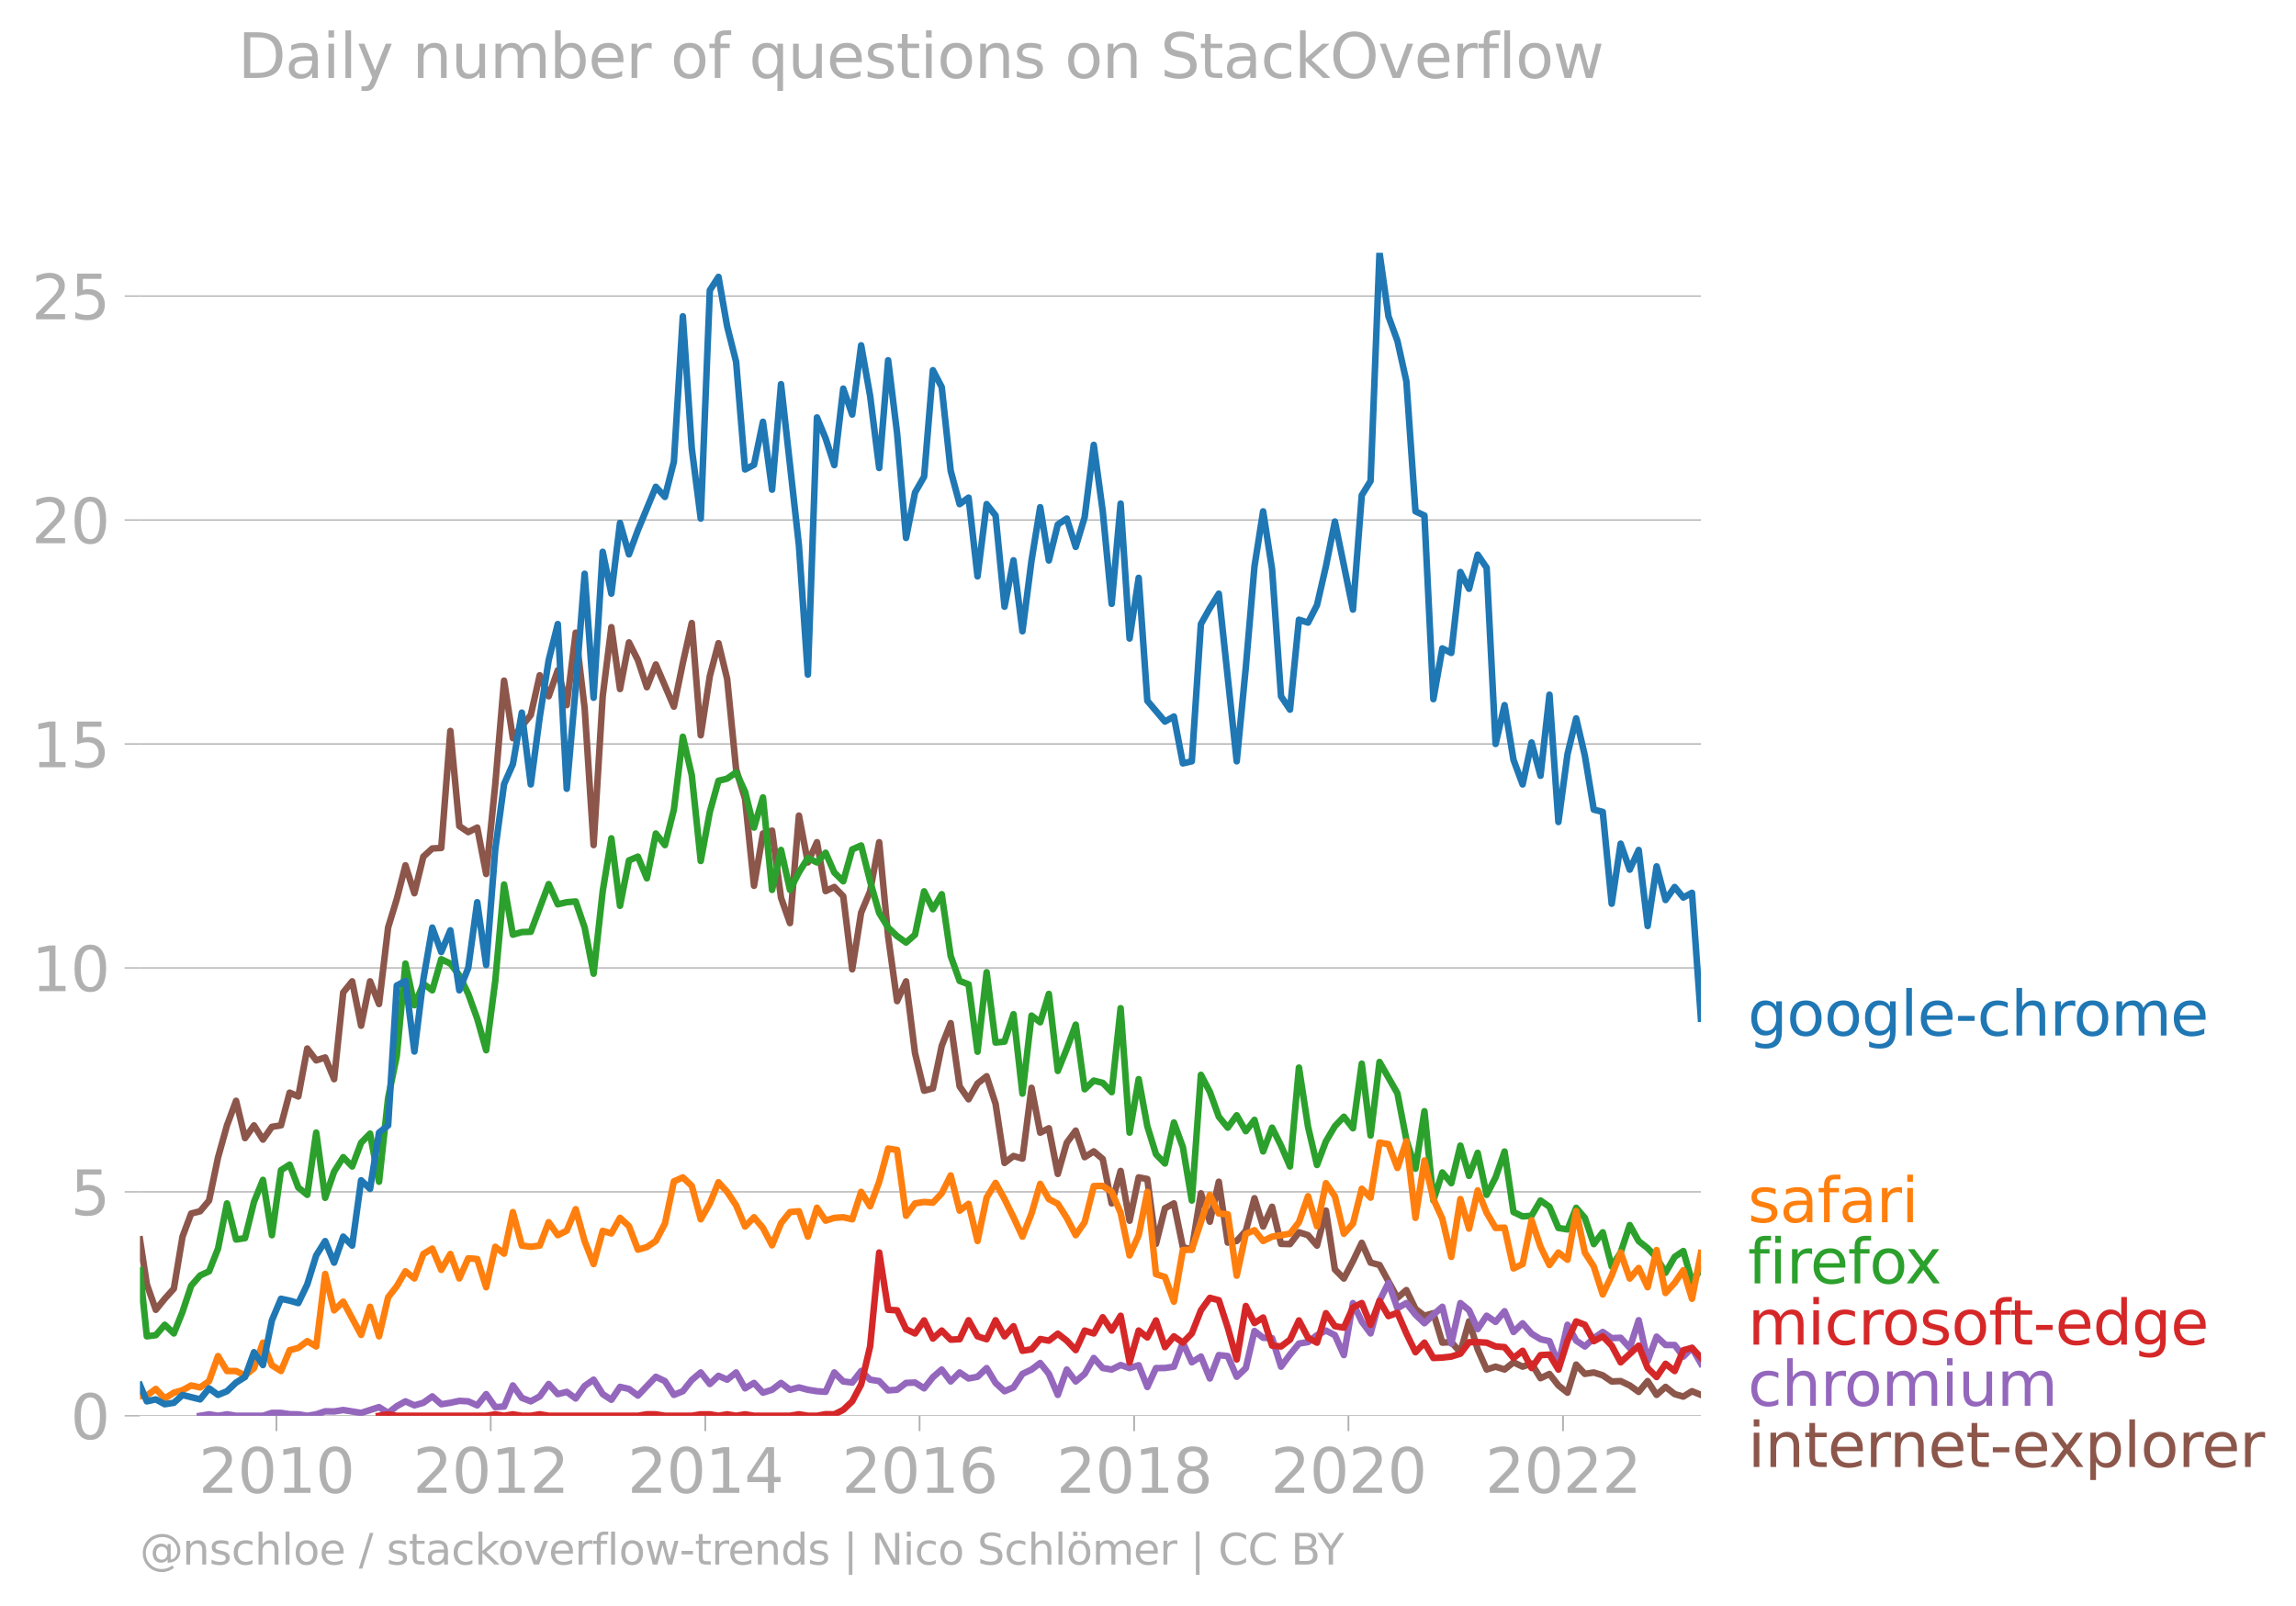 <svg xmlns="http://www.w3.org/2000/svg" xmlns:xlink="http://www.w3.org/1999/xlink" width="700.345" height="489.969" viewBox="0 0 525.259 367.477"><defs><style>*{stroke-linejoin:round;stroke-linecap:butt}</style></defs><g id="figure_1"><path id="patch_1" d="M0 367.477h525.259V0H0v367.477z" style="fill:none"/><g id="axes_1"><path id="patch_2" d="M32.015 323.95h357.12V57.838H32.015V323.95z" style="fill:none"/><g id="matplotlib.axis_1"><g id="xtick_1"><g id="line2d_1"><defs><path id="mc1e562b9ad" d="M0 0v3.5" style="stroke:#b0b0b0;stroke-width:.4"/></defs><use xlink:href="#mc1e562b9ad" x="63.241" y="323.95" style="fill:#b0b0b0;stroke:#b0b0b0;stroke-width:.4"/></g><g id="text_1" style="fill:#b0b0b0" transform="matrix(.14 0 0 -.14 45.426 341.588)"><defs><path id="DejaVuSans-32" d="M1228 531h2203V0H469v531q359 372 979 998 621 627 780 809 303 340 423 576 121 236 121 464 0 372-261 606-261 235-680 235-297 0-627-103-329-103-704-313v638q381 153 712 231 332 78 607 78 725 0 1156-363 431-362 431-968 0-288-108-546-107-257-392-607-78-91-497-524-418-433-1181-1211z" transform="scale(.016)"/><path id="DejaVuSans-30" d="M2034 4250q-487 0-733-480-245-479-245-1442 0-959 245-1439 246-480 733-480 491 0 736 480 246 480 246 1439 0 963-246 1442-245 480-736 480zm0 500q785 0 1199-621 414-620 414-1801 0-1178-414-1799Q2819-91 2034-91q-784 0-1198 620-414 621-414 1799 0 1181 414 1801 414 621 1198 621z" transform="scale(.016)"/><path id="DejaVuSans-31" d="M794 531h1031v3560L703 3866v575l1116 225h631V531h1031V0H794v531z" transform="scale(.016)"/></defs><use xlink:href="#DejaVuSans-32"/><use xlink:href="#DejaVuSans-30" x="63.623"/><use xlink:href="#DejaVuSans-31" x="127.246"/><use xlink:href="#DejaVuSans-30" x="190.869"/></g></g><g id="xtick_2"><use xlink:href="#mc1e562b9ad" id="line2d_2" x="112.263" y="323.95" style="fill:#b0b0b0;stroke:#b0b0b0;stroke-width:.4"/><g id="text_2" style="fill:#b0b0b0" transform="matrix(.14 0 0 -.14 94.448 341.588)"><use xlink:href="#DejaVuSans-32"/><use xlink:href="#DejaVuSans-30" x="63.623"/><use xlink:href="#DejaVuSans-31" x="127.246"/><use xlink:href="#DejaVuSans-32" x="190.869"/></g></g><g id="xtick_3"><use xlink:href="#mc1e562b9ad" id="line2d_3" x="161.352" y="323.95" style="fill:#b0b0b0;stroke:#b0b0b0;stroke-width:.4"/><g id="text_3" style="fill:#b0b0b0" transform="matrix(.14 0 0 -.14 143.537 341.588)"><defs><path id="DejaVuSans-34" d="M2419 4116 825 1625h1594v2491zm-166 550h794V1625h666v-525h-666V0h-628v1100H313v609l1940 2957z" transform="scale(.016)"/></defs><use xlink:href="#DejaVuSans-32"/><use xlink:href="#DejaVuSans-30" x="63.623"/><use xlink:href="#DejaVuSans-31" x="127.246"/><use xlink:href="#DejaVuSans-34" x="190.869"/></g></g><g id="xtick_4"><use xlink:href="#mc1e562b9ad" id="line2d_4" x="210.374" y="323.95" style="fill:#b0b0b0;stroke:#b0b0b0;stroke-width:.4"/><g id="text_4" style="fill:#b0b0b0" transform="matrix(.14 0 0 -.14 192.559 341.588)"><defs><path id="DejaVuSans-36" d="M2113 2584q-425 0-674-291-248-290-248-796 0-503 248-796 249-292 674-292t673 292q248 293 248 796 0 506-248 796-248 291-673 291zm1253 1979v-575q-238 112-480 171-242 60-480 60-625 0-955-422-329-422-376-1275 184 272 462 417 279 145 613 145 703 0 1111-427 408-426 408-1160 0-719-425-1154Q2819-91 2113-91q-810 0-1238 620-428 621-428 1799 0 1106 525 1764t1409 658q238 0 480-47t505-140z" transform="scale(.016)"/></defs><use xlink:href="#DejaVuSans-32"/><use xlink:href="#DejaVuSans-30" x="63.623"/><use xlink:href="#DejaVuSans-31" x="127.246"/><use xlink:href="#DejaVuSans-36" x="190.869"/></g></g><g id="xtick_5"><use xlink:href="#mc1e562b9ad" id="line2d_5" x="259.462" y="323.95" style="fill:#b0b0b0;stroke:#b0b0b0;stroke-width:.4"/><g id="text_5" style="fill:#b0b0b0" transform="matrix(.14 0 0 -.14 241.647 341.588)"><defs><path id="DejaVuSans-38" d="M2034 2216q-450 0-708-241-257-241-257-662 0-422 257-663 258-241 708-241t709 242q260 243 260 662 0 421-258 662-257 241-711 241zm-631 268q-406 100-633 378-226 279-226 679 0 559 398 884 399 325 1092 325 697 0 1094-325t397-884q0-400-227-679-226-278-629-378 456-106 710-416 255-309 255-755 0-679-414-1042Q2806-91 2034-91q-771 0-1186 362-414 363-414 1042 0 446 256 755 257 310 713 416zm-231 997q0-362 226-565 227-203 636-203 407 0 636 203 230 203 230 565 0 363-230 566-229 203-636 203-409 0-636-203-226-203-226-566z" transform="scale(.016)"/></defs><use xlink:href="#DejaVuSans-32"/><use xlink:href="#DejaVuSans-30" x="63.623"/><use xlink:href="#DejaVuSans-31" x="127.246"/><use xlink:href="#DejaVuSans-38" x="190.869"/></g></g><g id="xtick_6"><use xlink:href="#mc1e562b9ad" id="line2d_6" x="308.484" y="323.95" style="fill:#b0b0b0;stroke:#b0b0b0;stroke-width:.4"/><g id="text_6" style="fill:#b0b0b0" transform="matrix(.14 0 0 -.14 290.67 341.588)"><use xlink:href="#DejaVuSans-32"/><use xlink:href="#DejaVuSans-30" x="63.623"/><use xlink:href="#DejaVuSans-32" x="127.246"/><use xlink:href="#DejaVuSans-30" x="190.869"/></g></g><g id="xtick_7"><use xlink:href="#mc1e562b9ad" id="line2d_7" x="357.573" y="323.95" style="fill:#b0b0b0;stroke:#b0b0b0;stroke-width:.4"/><g id="text_7" style="fill:#b0b0b0" transform="matrix(.14 0 0 -.14 339.758 341.588)"><use xlink:href="#DejaVuSans-32"/><use xlink:href="#DejaVuSans-30" x="63.623"/><use xlink:href="#DejaVuSans-32" x="127.246"/><use xlink:href="#DejaVuSans-32" x="190.869"/></g></g></g><g id="matplotlib.axis_2"><g id="ytick_1"><path id="line2d_8" d="M32.015 323.95h357.12" clip-path="url(#pe9a430b97f)" style="fill:none;stroke:#b0b0b0;stroke-width:.3;stroke-linecap:square"/><g id="line2d_9"><defs><path id="m7bc7d24cb3" d="M0 0h-3.5" style="stroke:#b0b0b0;stroke-width:.3"/></defs><use xlink:href="#m7bc7d24cb3" x="32.015" y="323.95" style="fill:#b0b0b0;stroke:#b0b0b0;stroke-width:.3"/></g><use xlink:href="#DejaVuSans-30" id="text_8" style="fill:#b0b0b0" transform="matrix(.14 0 0 -.14 16.108 329.269)"/></g><g id="ytick_2"><path id="line2d_10" d="M32.015 272.709h357.12" clip-path="url(#pe9a430b97f)" style="fill:none;stroke:#b0b0b0;stroke-width:.3;stroke-linecap:square"/><use xlink:href="#m7bc7d24cb3" id="line2d_11" x="32.015" y="272.709" style="fill:#b0b0b0;stroke:#b0b0b0;stroke-width:.3"/><g id="text_9" style="fill:#b0b0b0" transform="matrix(.14 0 0 -.14 16.108 278.028)"><defs><path id="DejaVuSans-35" d="M691 4666h2478v-532H1269V2991q137 47 274 70 138 23 276 23 781 0 1237-428 457-428 457-1159 0-753-469-1171Q2575-91 1722-91q-294 0-599 50Q819 9 494 109v635q281-153 581-228t634-75q541 0 856 284 316 284 316 772 0 487-316 771-315 285-856 285-253 0-505-56-251-56-513-175v2344z" transform="scale(.016)"/></defs><use xlink:href="#DejaVuSans-35"/></g></g><g id="ytick_3"><path id="line2d_12" d="M32.015 221.468h357.12" clip-path="url(#pe9a430b97f)" style="fill:none;stroke:#b0b0b0;stroke-width:.3;stroke-linecap:square"/><use xlink:href="#m7bc7d24cb3" id="line2d_13" x="32.015" y="221.468" style="fill:#b0b0b0;stroke:#b0b0b0;stroke-width:.3"/><g id="text_10" style="fill:#b0b0b0" transform="matrix(.14 0 0 -.14 7.2 226.787)"><use xlink:href="#DejaVuSans-31"/><use xlink:href="#DejaVuSans-30" x="63.623"/></g></g><g id="ytick_4"><path id="line2d_14" d="M32.015 170.227h357.12" clip-path="url(#pe9a430b97f)" style="fill:none;stroke:#b0b0b0;stroke-width:.3;stroke-linecap:square"/><use xlink:href="#m7bc7d24cb3" id="line2d_15" x="32.015" y="170.227" style="fill:#b0b0b0;stroke:#b0b0b0;stroke-width:.3"/><g id="text_11" style="fill:#b0b0b0" transform="matrix(.14 0 0 -.14 7.2 175.545)"><use xlink:href="#DejaVuSans-31"/><use xlink:href="#DejaVuSans-35" x="63.623"/></g></g><g id="ytick_5"><path id="line2d_16" d="M32.015 118.985h357.12" clip-path="url(#pe9a430b97f)" style="fill:none;stroke:#b0b0b0;stroke-width:.3;stroke-linecap:square"/><use xlink:href="#m7bc7d24cb3" id="line2d_17" x="32.015" y="118.985" style="fill:#b0b0b0;stroke:#b0b0b0;stroke-width:.3"/><g id="text_12" style="fill:#b0b0b0" transform="matrix(.14 0 0 -.14 7.2 124.304)"><use xlink:href="#DejaVuSans-32"/><use xlink:href="#DejaVuSans-30" x="63.623"/></g></g><g id="ytick_6"><path id="line2d_18" d="M32.015 67.744h357.12" clip-path="url(#pe9a430b97f)" style="fill:none;stroke:#b0b0b0;stroke-width:.3;stroke-linecap:square"/><use xlink:href="#m7bc7d24cb3" id="line2d_19" x="32.015" y="67.744" style="fill:#b0b0b0;stroke:#b0b0b0;stroke-width:.3"/><g id="text_13" style="fill:#b0b0b0" transform="matrix(.14 0 0 -.14 7.2 73.063)"><use xlink:href="#DejaVuSans-32"/><use xlink:href="#DejaVuSans-35" x="63.623"/></g></g></g><path id="line2d_20" d="m32.015 283.597 1.578 10.27 2.048 5.829 2.048-2.524 2.082-2.314 1.981-11.901 1.981-5.29 2.048-.517 2.049-2.458 2.048-9.84 2.048-7.35 2.082-5.62 2.048 8.529 2.048-2.91 2.048 3.251 2.048-2.92 2.082-.33 1.981-7.486 1.981.874 2.048-10.976 2.048 2.711 2.049-.66 2.048 4.958 2.081-19.835 2.049-2.546 2.048 10.15 2.048-10.15 2.048 5.19 2.082-17.52 1.98-6.483 1.982-7.733 2.048 6.391 2.048-8.375 2.048-1.873 2.049-.11 2.081-26.778 2.049 21.764 2.048 1.377 2.048-1.035 2.048 10.622 2.082-20.496 2.014-23.745 2.015 13.166 2.048-2.777 2.048-2.512 2.048-9.102 2.049 4.804 2.081-5.95 2.049 7.978 2.048-16.574 2.048 17.257 2.048 31.34 2.082-34.05 1.98-15.81 1.982 14.156 2.048-10.667 2.048 4.055 2.048 6.194 2.049-5.202 4.13 9.642 2.048-9.972 2.048-9.158 2.048 25.687 2.082-13.554 1.98-7.52 1.982 8.181 2.048 20.684 2.048 6.755 2.048 19.89 2.048-11.956 2.082-.661 2.048 15.35 2.048 5.807 2.049-24.595 2.048 10.71 2.082-4.627 1.98 11.192 1.982-.944 2.048 2.116 2.048 16.727 2.048-12.97 2.048-4.881 2.082-11.24 2.048 21.587 2.048 14.777 2.049-4.529 2.048 16.43 2.081 8.596 2.015-.536 2.015-9.713 2.048-5.212 2.048 14.469 2.048 2.953 2.048-3.614 2.082-1.653 2.048 6.292 2.048 13.543 2.049-1.587 2.048.595 2.081-16.199 1.981 10.26 1.981-1.003 2.049 10.446 2.048-7.14 2.048-2.766 2.048 6.072 2.082-1.323 2.048 1.741 2.048 10.16 2.048-7.427 2.049 11.394 2.081-9.917 1.981.378 1.981 14.829 2.049-8.144 2.048-1.113 2.048 9.995 2.048.584 2.082-12.893 2.048 6.502 2.048-9.146 2.048 13.928 2.048-.374 2.082-2.314 1.981-7.462 1.981 6.47 2.048-4.518 2.049 8.485 2.048.055 2.048-2.7 2.082.661 2.048 2.38 2.048-8 2.048 13.466 2.048 2.072 2.082-3.967 2.015-4.207 2.014 4.538 2.048.54 4.097 7.515 2.048-1.774 2.082 4.297 2.048 1.576 2.048-.584 2.048 6.733 2.048-.121 2.082 2.314 1.981-7.049 1.981 6.388 2.048 4.617 2.048-.65 2.049.65 2.048-1.642 2.082.992 2.048-.716 2.048 3.36 2.048-.97 2.048 2.623 2.082 1.653 1.98-6.422 1.982 2.125 2.048-.32 2.048.65 2.048 1.4 2.049-.077 2.081.991 2.049 1.477 2.048-2.468 2.048 3.151 2.048-1.829 2.082 1.653 1.98.567 1.982-1.228 2.048.837h0" clip-path="url(#pe9a430b97f)" style="fill:none;stroke:#8c564b;stroke-width:1.5;stroke-linecap:square"/><path id="line2d_21" d="m45.781 323.95 2.049-.33 2.048.33 2.048-.33 2.082.33h6.144l2.048-.661h2.082l1.981.295 1.981.035 2.048.33 2.048-.33 2.049-.694 2.048.033 2.081-.33 4.097.66 4.096-1.322 2.082 1.323 1.98-1.535 1.982-1.11 2.048.915 2.048-.584 2.048-1.466 2.049 1.796 2.081-.33 2.049-.441 2.048.11 2.048.915 2.048-2.568 2.082 2.975 2.014-.137 2.015-4.822 2.048 2.844 2.048.793 2.048-1.135 2.049-2.832 2.081 2.314 2.049-.507 2.048 1.499 2.048-2.865 2.048-1.433 2.082 3.306 1.98 1.299 1.982-2.952 2.048.463 2.048 1.52 4.097-4.297 2.081.992 2.048 3.151 2.049-.837 2.048-2.579 2.048-1.719 2.082 2.645 1.98-1.877 1.982.885 2.048-1.642 2.048 3.626 2.048-1.235 2.048 2.226 2.082-.66 2.048-1.566 2.048 1.565 2.049-.54 2.048.54 2.082.33 1.98.13 1.982-4.427 2.048 2.06 2.048.254 2.048-2.644 2.048 1.983 2.082.33 2.048 2.127 2.048-.143 2.049-1.565 2.048-.088 2.081 1.323 2.015-2.554 2.015-1.744 2.048 2.722 2.048-2.06 2.048 1.377 2.048-.386 2.082-1.984 2.048 3.394 2.048 1.896 2.049-.87 2.048-3.097 2.081-.992 1.981-1.5 1.981 2.492 2.049 4.804 2.048-5.796 2.048 2.722 2.048-1.73 2.082-3.637 2.048 2.292 2.048.353 2.048-1.036 2.049.705 2.081-.66 1.981 4.982 1.981-4.322 2.049-.022 2.048-.308 2.048-5.499 2.048 4.507 2.082-1.322 2.048 5.014 2.048-5.345 2.048.22 2.048 4.739 2.082-1.984 1.981-8.489 1.981 1.547 2.048.088 2.049 6.524 2.048-2.766 2.048-2.524 2.082-.33 2.048-1.587 2.048-1.058 2.048 1.058 2.048 4.562 2.082-11.901 2.015 4.23 2.014 2.712 2.048-7.46 2.049-4.11 2.048 5.818 2.048-1.19 2.082 2.645 2.048 1.961 2.048-1.961 2.048-1.797 2.048 8.408 2.082-9.256 1.981 1.63 1.981 4.32 2.048-3.052 2.048 1.4 2.049-2.425 2.048 4.739 2.082-1.984 2.048 2.37 2.048 1.267 2.048.44 2.048 5.18 2.082-8.926 1.98 3.624 1.982 1.335 2.048-1.896 2.048-1.41 2.048 1.41 2.049-.088 2.081 2.314 2.049-6.325 2.048 9.3 2.048-5.542 2.048 1.906h2.082l1.98 2.657 1.982-1.996 2.048 3.582h0" clip-path="url(#pe9a430b97f)" style="fill:none;stroke:#9467bd;stroke-width:1.5;stroke-linecap:square"/><path id="line2d_22" d="m86.711 323.95 2.082-.33 1.98.33h20.449l2.082-.33 2.014.33 2.015-.33 2.048.33h2.048l2.048-.342 2.049.342h20.414l2.048-.342 2.049.011 2.081.33h6.145l2.048-.33h2.082l1.98.33 1.982-.33 2.048.33 2.048-.33 2.048.33h8.226l2.049-.34 2.048.34h2.082l1.98-.365 1.982.035 2.048-1.036 2.048-1.94 2.048-3.867 2.048-8.694 2.082-21.489 2.048 13.103 2.048.12 2.049 4.32 2.048.97 2.081-2.975 2.015 4.15 2.015-1.836 2.048 2.083 2.048-.1 2.048-4.341 2.048 3.68 2.082.662 2.048-4.342 2.048 3.68 2.049-2.314 2.048 5.62 2.081-.33 1.981-2.362 1.981.378 2.049-1.598 2.048 1.598 2.048 2.16 2.048-4.474 2.082.661 2.048-3.702 2.048 3.041 2.048-3.383 2.049 10.656 2.081-7.273 1.981 1.57 1.981-3.884 2.049 6.105 2.048-2.469 2.048 1.444 2.048-2.105 2.082-5.29 2.048-2.853 2.048.54 2.048 6.292 2.048 7.262 2.082-12.232 1.981 3.896 1.981-1.251 2.048 6.424 2.049.188 2.048-1.554 2.048-4.397 2.082 3.967 2.048 1.113 2.048-6.733 2.048 2.975 2.048.331 2.082-4.628 2.015-1.003 2.014 4.97 2.048-5.477 2.049 3.493 2.048-.76 2.048 4.727 2.082 4.298 2.048-2.193 2.048 3.515 2.048-.099 2.048-.231 2.082-.661 1.981-2.622 1.981-.023 2.048.121 2.048.87 2.049.155 2.048 2.49 2.082-1.653 2.048 3.945 2.048-2.953 2.048-.121 2.048 3.427 2.082-6.612 1.98-4.404 1.982.768 2.048 3.746 2.048-1.102 2.048 2.127 2.049 3.824 4.13-3.824 2.048 5.146 2.048 2.028 2.048-3.02 2.082 1.654 1.98-4.759 1.982-.53 2.048 2.214h0" clip-path="url(#pe9a430b97f)" style="fill:none;stroke:#d62728;stroke-width:1.5;stroke-linecap:square"/><g id="text_14" style="fill:#1f77b4" transform="matrix(.14 0 0 -.14 399.849 236.945)"><defs><path id="DejaVuSans-67" d="M2906 1791q0 625-258 968-257 344-723 344-462 0-720-344-258-343-258-968 0-622 258-966t720-344q466 0 723 344 258 344 258 966zm575-1357q0-893-397-1329-396-436-1215-436-303 0-572 45t-522 139v559q253-137 500-202 247-66 503-66 566 0 847 295t281 892v285q-178-310-456-463T1784 0Q1141 0 747 490 353 981 353 1791q0 812 394 1302 394 491 1037 491 388 0 666-153t456-462v531h575V434z" transform="scale(.016)"/><path id="DejaVuSans-6f" d="M1959 3097q-462 0-731-361t-269-989q0-628 267-989 268-361 733-361 460 0 728 362 269 363 269 988 0 622-269 986-268 364-728 364zm0 487q750 0 1178-488 429-487 429-1349 0-859-429-1349Q2709-91 1959-91q-753 0-1180 489-426 490-426 1349 0 862 426 1349 427 488 1180 488z" transform="scale(.016)"/><path id="DejaVuSans-6c" d="M603 4863h575V0H603v4863z" transform="scale(.016)"/><path id="DejaVuSans-65" d="M3597 1894v-281H953q38-594 358-905t892-311q331 0 642 81t618 244V178Q3153 47 2828-22t-659-69q-838 0-1327 487-489 488-489 1320 0 859 464 1363 464 505 1252 505 706 0 1117-455 411-454 411-1235zm-575 169q-6 471-264 752-258 282-683 282-481 0-770-272t-333-766l2050 4z" transform="scale(.016)"/><path id="DejaVuSans-2d" d="M313 2009h1684v-512H313v512z" transform="scale(.016)"/><path id="DejaVuSans-63" d="M3122 3366v-538q-244 135-489 202t-495 67q-560 0-870-355-309-354-309-995t309-996q310-354 870-354 250 0 495 67t489 202V134Q2881 22 2623-34q-257-57-548-57-791 0-1257 497-465 497-465 1341 0 856 470 1346 471 491 1290 491 265 0 518-55 253-54 491-163z" transform="scale(.016)"/><path id="DejaVuSans-68" d="M3513 2113V0h-575v2094q0 497-194 743-194 247-581 247-466 0-735-297-269-296-269-809V0H581v4863h578V2956q207 316 486 472 280 156 646 156 603 0 912-373 310-373 310-1098z" transform="scale(.016)"/><path id="DejaVuSans-72" d="M2631 2963q-97 56-211 82-114 27-251 27-488 0-749-317t-261-911V0H581v3500h578v-544q182 319 472 473 291 155 707 155 59 0 131-8 72-7 159-23l3-590z" transform="scale(.016)"/><path id="DejaVuSans-6d" d="M3328 2828q216 388 516 572t706 184q547 0 844-383 297-382 297-1088V0h-578v2094q0 503-179 746-178 244-543 244-447 0-707-297-259-296-259-809V0h-578v2094q0 506-178 748t-550 242q-441 0-701-298-259-298-259-808V0H581v3500h578v-544q197 322 472 475t653 153q382 0 649-194 267-193 395-562z" transform="scale(.016)"/></defs><use xlink:href="#DejaVuSans-67"/><use xlink:href="#DejaVuSans-6f" x="63.477"/><use xlink:href="#DejaVuSans-6f" x="124.658"/><use xlink:href="#DejaVuSans-67" x="185.84"/><use xlink:href="#DejaVuSans-6c" x="249.316"/><use xlink:href="#DejaVuSans-65" x="277.1"/><use xlink:href="#DejaVuSans-2d" x="338.623"/><use xlink:href="#DejaVuSans-63" x="374.707"/><use xlink:href="#DejaVuSans-68" x="429.688"/><use xlink:href="#DejaVuSans-72" x="493.066"/><use xlink:href="#DejaVuSans-6f" x="531.93"/><use xlink:href="#DejaVuSans-6d" x="593.111"/><use xlink:href="#DejaVuSans-65" x="690.523"/></g><g id="text_15" style="fill:#ff7f0e" transform="matrix(.14 0 0 -.14 399.849 279.658)"><defs><path id="DejaVuSans-73" d="M2834 3397v-544q-243 125-506 187-262 63-544 63-428 0-642-131t-214-394q0-200 153-314t616-217l197-44q612-131 870-370t258-667q0-488-386-773Q2250-91 1575-91q-281 0-586 55T347 128v594q319-166 628-249 309-82 613-82 406 0 624 139 219 139 219 392 0 234-158 359-157 125-692 241l-200 47q-534 112-772 345-237 233-237 639 0 494 350 762 350 269 994 269 318 0 599-47 282-46 519-140z" transform="scale(.016)"/><path id="DejaVuSans-61" d="M2194 1759q-697 0-966-159t-269-544q0-306 202-486 202-179 548-179 479 0 768 339t289 901v128h-572zm1147 238V0h-575v531q-197-318-491-470T1556-91q-537 0-855 302-317 302-317 808 0 590 395 890 396 300 1180 300h807v57q0 397-261 614t-733 217q-300 0-585-72-284-72-546-216v532q315 122 612 182 297 61 578 61 760 0 1135-394 375-393 375-1193z" transform="scale(.016)"/><path id="DejaVuSans-66" d="M2375 4863v-479h-550q-309 0-430-125-120-125-120-450v-309h947v-447h-947V0H697v3053H147v447h550v244q0 584 272 851 272 268 862 268h544z" transform="scale(.016)"/><path id="DejaVuSans-69" d="M603 3500h575V0H603v3500zm0 1363h575v-729H603v729z" transform="scale(.016)"/></defs><use xlink:href="#DejaVuSans-73"/><use xlink:href="#DejaVuSans-61" x="52.1"/><use xlink:href="#DejaVuSans-66" x="113.379"/><use xlink:href="#DejaVuSans-61" x="148.584"/><use xlink:href="#DejaVuSans-72" x="209.863"/><use xlink:href="#DejaVuSans-69" x="250.977"/></g><g id="text_16" style="fill:#2ca02c" transform="matrix(.14 0 0 -.14 399.849 293.658)"><defs><path id="DejaVuSans-78" d="M3513 3500 2247 1797 3578 0h-678L1881 1375 863 0H184l1360 1831L300 3500h678l928-1247 928 1247h679z" transform="scale(.016)"/></defs><use xlink:href="#DejaVuSans-66"/><use xlink:href="#DejaVuSans-69" x="35.205"/><use xlink:href="#DejaVuSans-72" x="62.988"/><use xlink:href="#DejaVuSans-65" x="101.852"/><use xlink:href="#DejaVuSans-66" x="163.375"/><use xlink:href="#DejaVuSans-6f" x="198.58"/><use xlink:href="#DejaVuSans-78" x="256.637"/></g><g id="text_17" style="fill:#d62728" transform="matrix(.14 0 0 -.14 399.849 307.658)"><defs><path id="DejaVuSans-74" d="M1172 4494v-994h1184v-447H1172V1153q0-428 117-550t477-122h590V0h-590q-666 0-919 248-253 249-253 905v1900H172v447h422v994h578z" transform="scale(.016)"/><path id="DejaVuSans-64" d="M2906 2969v1894h575V0h-575v525q-181-312-458-464-276-152-664-152-634 0-1033 506-398 507-398 1332t398 1331q399 506 1033 506 388 0 664-152 277-151 458-463zM947 1747q0-634 261-995t717-361q456 0 718 361 263 361 263 995t-263 995q-262 361-718 361t-717-361q-261-361-261-995z" transform="scale(.016)"/></defs><use xlink:href="#DejaVuSans-6d"/><use xlink:href="#DejaVuSans-69" x="97.412"/><use xlink:href="#DejaVuSans-63" x="125.195"/><use xlink:href="#DejaVuSans-72" x="180.176"/><use xlink:href="#DejaVuSans-6f" x="219.039"/><use xlink:href="#DejaVuSans-73" x="280.221"/><use xlink:href="#DejaVuSans-6f" x="332.32"/><use xlink:href="#DejaVuSans-66" x="393.502"/><use xlink:href="#DejaVuSans-74" x="426.957"/><use xlink:href="#DejaVuSans-2d" x="466.166"/><use xlink:href="#DejaVuSans-65" x="502.25"/><use xlink:href="#DejaVuSans-64" x="563.773"/><use xlink:href="#DejaVuSans-67" x="627.25"/><use xlink:href="#DejaVuSans-65" x="690.727"/></g><g id="text_18" style="fill:#9467bd" transform="matrix(.14 0 0 -.14 399.849 321.658)"><defs><path id="DejaVuSans-75" d="M544 1381v2119h575V1403q0-497 193-746 194-248 582-248 465 0 735 297 271 297 271 810v1984h575V0h-575v538q-209-319-486-474-276-155-642-155-603 0-916 375-312 375-312 1097zm1447 2203z" transform="scale(.016)"/></defs><use xlink:href="#DejaVuSans-63"/><use xlink:href="#DejaVuSans-68" x="54.98"/><use xlink:href="#DejaVuSans-72" x="118.359"/><use xlink:href="#DejaVuSans-6f" x="157.223"/><use xlink:href="#DejaVuSans-6d" x="218.404"/><use xlink:href="#DejaVuSans-69" x="315.816"/><use xlink:href="#DejaVuSans-75" x="343.6"/><use xlink:href="#DejaVuSans-6d" x="406.979"/></g><g id="text_19" style="fill:#8c564b" transform="matrix(.14 0 0 -.14 399.849 335.658)"><defs><path id="DejaVuSans-6e" d="M3513 2113V0h-575v2094q0 497-194 743-194 247-581 247-466 0-735-297-269-296-269-809V0H581v3500h578v-544q207 316 486 472 280 156 646 156 603 0 912-373 310-373 310-1098z" transform="scale(.016)"/><path id="DejaVuSans-70" d="M1159 525v-1856H581v4831h578v-531q182 312 458 463 277 152 661 152 638 0 1036-506 399-506 399-1331T3314 415Q2916-91 2278-91q-384 0-661 152-276 152-458 464zm1957 1222q0 634-261 995t-717 361q-457 0-718-361t-261-995q0-634 261-995t718-361q456 0 717 361t261 995z" transform="scale(.016)"/></defs><use xlink:href="#DejaVuSans-69"/><use xlink:href="#DejaVuSans-6e" x="27.783"/><use xlink:href="#DejaVuSans-74" x="91.162"/><use xlink:href="#DejaVuSans-65" x="130.371"/><use xlink:href="#DejaVuSans-72" x="191.895"/><use xlink:href="#DejaVuSans-6e" x="231.258"/><use xlink:href="#DejaVuSans-65" x="294.637"/><use xlink:href="#DejaVuSans-74" x="356.16"/><use xlink:href="#DejaVuSans-2d" x="395.369"/><use xlink:href="#DejaVuSans-65" x="431.453"/><use xlink:href="#DejaVuSans-78" x="491.227"/><use xlink:href="#DejaVuSans-70" x="550.406"/><use xlink:href="#DejaVuSans-6c" x="613.883"/><use xlink:href="#DejaVuSans-6f" x="641.666"/><use xlink:href="#DejaVuSans-72" x="702.848"/><use xlink:href="#DejaVuSans-65" x="741.711"/><use xlink:href="#DejaVuSans-72" x="803.234"/></g><g id="text_20" style="fill:#b0b0b0" transform="matrix(.097 0 0 -.097 32.015 357.986)"><defs><path id="DejaVuSans-40" d="M2381 1678q0-447 222-702 222-254 610-254 384 0 604 256 221 256 221 700 0 438-225 695-225 258-607 258-378 0-602-256-223-256-223-697zm1703-934q-187-241-429-355t-564-114q-538 0-874 389t-336 1014q0 625 337 1015 338 391 873 391 322 0 565-117 244-117 428-354v409h447V722q457 69 714 417 258 349 258 902 0 334-99 628-98 294-298 544-325 409-792 626t-1017 217q-384 0-738-102-353-101-653-301-490-319-767-836-276-517-276-1120 0-497 179-932 180-434 521-765 328-325 759-495 431-171 922-171 403 0 792 136t714 389l281-347q-390-303-851-464t-936-161q-578 0-1091 205-512 205-912 595Q841 78 631 592q-209 514-209 1105 0 569 212 1084 213 516 607 907 403 396 931 607t1119 211q662 0 1229-272 568-271 952-771 234-307 357-666 124-359 124-744 0-822-497-1297T4084 263v481z" transform="scale(.016)"/><path id="DejaVuSans-2f" d="M1625 4666h531L531-594H0l1625 5260z" transform="scale(.016)"/><path id="DejaVuSans-6b" d="M581 4863h578V1991l1716 1509h734L1753 1863 3688 0h-750L1159 1709V0H581v4863z" transform="scale(.016)"/><path id="DejaVuSans-76" d="M191 3500h609L1894 563l1094 2937h609L2284 0h-781L191 3500z" transform="scale(.016)"/><path id="DejaVuSans-77" d="M269 3500h575l719-2731 715 2731h678l719-2731 716 2731h575L4050 0h-678l-753 2869L1863 0h-679L269 3500z" transform="scale(.016)"/><path id="DejaVuSans-7c" d="M1344 4891v-6400H813v6400h531z" transform="scale(.016)"/><path id="DejaVuSans-4e" d="M628 4666h850L3547 763v3903h612V0h-850L1241 3903V0H628v4666z" transform="scale(.016)"/><path id="DejaVuSans-53" d="M3425 4513v-616q-359 172-678 256-319 85-616 85-515 0-795-200t-280-569q0-310 186-468 186-157 705-254l381-78q706-135 1042-474t336-907q0-679-455-1029Q2797-91 1919-91q-331 0-705 75-373 75-773 222v650q384-215 753-325 369-109 725-109 540 0 834 212 294 213 294 607 0 343-211 537t-692 291l-385 75q-706 140-1022 440-315 300-315 835 0 619 436 975t1201 356q329 0 669-60 341-59 697-177z" transform="scale(.016)"/><path id="DejaVuSans-f6" d="M1959 3097q-462 0-731-361t-269-989q0-628 267-989 268-361 733-361 460 0 728 362 269 363 269 988 0 622-269 986-268 364-728 364zm0 487q750 0 1178-488 429-487 429-1349 0-859-429-1349Q2709-91 1959-91q-753 0-1180 489-426 490-426 1349 0 862 426 1349 427 488 1180 488zm295 1266h634v-631h-634v631zm-1222 0h634v-631h-634v631z" transform="scale(.016)"/><path id="DejaVuSans-43" d="M4122 4306v-665q-319 297-680 443-361 147-767 147-800 0-1225-489t-425-1414q0-922 425-1411t1225-489q406 0 767 147t680 444V359q-331-225-702-338-370-112-782-112-1060 0-1670 648-609 649-609 1771 0 1125 609 1773 610 649 1670 649 418 0 788-111 371-111 696-333z" transform="scale(.016)"/><path id="DejaVuSans-42" d="M1259 2228V519h1013q509 0 754 211 246 211 246 645 0 438-246 645-245 208-754 208H1259zm0 1919V2741h935q462 0 688 173 227 174 227 530 0 353-227 528-226 175-688 175h-935zm-631 519h1613q722 0 1112-300 391-300 391-853 0-429-200-682t-588-315q466-100 724-418 258-317 258-792 0-625-425-966Q3088 0 2303 0H628v4666z" transform="scale(.016)"/><path id="DejaVuSans-59" d="M-13 4666h679l1293-1919 1285 1919h678L2272 2222V0h-634v2222L-13 4666z" transform="scale(.016)"/></defs><use xlink:href="#DejaVuSans-40"/><use xlink:href="#DejaVuSans-6e" x="100"/><use xlink:href="#DejaVuSans-73" x="163.379"/><use xlink:href="#DejaVuSans-63" x="215.479"/><use xlink:href="#DejaVuSans-68" x="270.459"/><use xlink:href="#DejaVuSans-6c" x="333.838"/><use xlink:href="#DejaVuSans-6f" x="361.621"/><use xlink:href="#DejaVuSans-65" x="422.803"/><use xlink:href="#DejaVuSans-20" x="484.326"/><use xlink:href="#DejaVuSans-2f" x="516.113"/><use xlink:href="#DejaVuSans-20" x="549.805"/><use xlink:href="#DejaVuSans-73" x="581.592"/><use xlink:href="#DejaVuSans-74" x="633.691"/><use xlink:href="#DejaVuSans-61" x="672.9"/><use xlink:href="#DejaVuSans-63" x="734.18"/><use xlink:href="#DejaVuSans-6b" x="789.16"/><use xlink:href="#DejaVuSans-6f" x="843.445"/><use xlink:href="#DejaVuSans-76" x="904.627"/><use xlink:href="#DejaVuSans-65" x="963.807"/><use xlink:href="#DejaVuSans-72" x="1025.33"/><use xlink:href="#DejaVuSans-66" x="1066.443"/><use xlink:href="#DejaVuSans-6c" x="1101.648"/><use xlink:href="#DejaVuSans-6f" x="1129.432"/><use xlink:href="#DejaVuSans-77" x="1190.613"/><use xlink:href="#DejaVuSans-2d" x="1272.4"/><use xlink:href="#DejaVuSans-74" x="1308.484"/><use xlink:href="#DejaVuSans-72" x="1347.693"/><use xlink:href="#DejaVuSans-65" x="1386.557"/><use xlink:href="#DejaVuSans-6e" x="1448.08"/><use xlink:href="#DejaVuSans-64" x="1511.459"/><use xlink:href="#DejaVuSans-73" x="1574.936"/><use xlink:href="#DejaVuSans-20" x="1627.035"/><use xlink:href="#DejaVuSans-7c" x="1658.822"/><use xlink:href="#DejaVuSans-20" x="1692.514"/><use xlink:href="#DejaVuSans-4e" x="1724.301"/><use xlink:href="#DejaVuSans-69" x="1799.105"/><use xlink:href="#DejaVuSans-63" x="1826.889"/><use xlink:href="#DejaVuSans-6f" x="1881.869"/><use xlink:href="#DejaVuSans-20" x="1943.051"/><use xlink:href="#DejaVuSans-53" x="1974.838"/><use xlink:href="#DejaVuSans-63" x="2038.314"/><use xlink:href="#DejaVuSans-68" x="2093.295"/><use xlink:href="#DejaVuSans-6c" x="2156.674"/><use xlink:href="#DejaVuSans-f6" x="2184.457"/><use xlink:href="#DejaVuSans-6d" x="2245.639"/><use xlink:href="#DejaVuSans-65" x="2343.051"/><use xlink:href="#DejaVuSans-72" x="2404.574"/><use xlink:href="#DejaVuSans-20" x="2445.688"/><use xlink:href="#DejaVuSans-7c" x="2477.475"/><use xlink:href="#DejaVuSans-20" x="2511.166"/><use xlink:href="#DejaVuSans-43" x="2542.953"/><use xlink:href="#DejaVuSans-43" x="2612.777"/><use xlink:href="#DejaVuSans-20" x="2682.602"/><use xlink:href="#DejaVuSans-42" x="2714.389"/><use xlink:href="#DejaVuSans-59" x="2777.492"/></g><g id="text_21" style="fill:#b0b0b0" transform="matrix(.14 0 0 -.14 54.43 17.838)"><defs><path id="DejaVuSans-44" d="M1259 4147V519h763q966 0 1414 437 448 438 448 1382 0 937-448 1373t-1414 436h-763zm-631 519h1297q1356 0 1990-564 635-564 635-1764 0-1207-638-1773Q3275 0 1925 0H628v4666z" transform="scale(.016)"/><path id="DejaVuSans-79" d="M2059-325q-243-625-475-815-231-191-618-191H506v481h338q237 0 368 113 132 112 291 531l103 262L191 3500h609L1894 763l1094 2737h609L2059-325z" transform="scale(.016)"/><path id="DejaVuSans-62" d="M3116 1747q0 634-261 995t-717 361q-457 0-718-361t-261-995q0-634 261-995t718-361q456 0 717 361t261 995zM1159 2969q182 312 458 463 277 152 661 152 638 0 1036-506 399-506 399-1331T3314 415Q2916-91 2278-91q-384 0-661 152-276 152-458 464V0H581v4863h578V2969z" transform="scale(.016)"/><path id="DejaVuSans-71" d="M947 1747q0-634 261-995t717-361q456 0 718 361 263 361 263 995t-263 995q-262 361-718 361t-717-361q-261-361-261-995zM2906 525q-181-312-458-464-276-152-664-152-634 0-1033 506-398 507-398 1332t398 1331q399 506 1033 506 388 0 664-152 277-151 458-463v531h575v-4831h-575V525z" transform="scale(.016)"/><path id="DejaVuSans-4f" d="M2522 4238q-688 0-1093-513-404-512-404-1397 0-881 404-1394 405-512 1093-512 687 0 1089 512 402 513 402 1394 0 885-402 1397-402 513-1089 513zm0 512q981 0 1568-658 588-658 588-1764 0-1103-588-1761Q3503-91 2522-91q-984 0-1574 656-589 657-589 1763t589 1764q590 658 1574 658z" transform="scale(.016)"/></defs><use xlink:href="#DejaVuSans-44"/><use xlink:href="#DejaVuSans-61" x="77.002"/><use xlink:href="#DejaVuSans-69" x="138.281"/><use xlink:href="#DejaVuSans-6c" x="166.064"/><use xlink:href="#DejaVuSans-79" x="193.848"/><use xlink:href="#DejaVuSans-20" x="253.027"/><use xlink:href="#DejaVuSans-6e" x="284.814"/><use xlink:href="#DejaVuSans-75" x="348.193"/><use xlink:href="#DejaVuSans-6d" x="411.572"/><use xlink:href="#DejaVuSans-62" x="508.984"/><use xlink:href="#DejaVuSans-65" x="572.461"/><use xlink:href="#DejaVuSans-72" x="633.984"/><use xlink:href="#DejaVuSans-20" x="675.098"/><use xlink:href="#DejaVuSans-6f" x="706.885"/><use xlink:href="#DejaVuSans-66" x="768.066"/><use xlink:href="#DejaVuSans-20" x="803.271"/><use xlink:href="#DejaVuSans-71" x="835.059"/><use xlink:href="#DejaVuSans-75" x="898.535"/><use xlink:href="#DejaVuSans-65" x="961.914"/><use xlink:href="#DejaVuSans-73" x="1023.438"/><use xlink:href="#DejaVuSans-74" x="1075.537"/><use xlink:href="#DejaVuSans-69" x="1114.746"/><use xlink:href="#DejaVuSans-6f" x="1142.529"/><use xlink:href="#DejaVuSans-6e" x="1203.711"/><use xlink:href="#DejaVuSans-73" x="1267.09"/><use xlink:href="#DejaVuSans-20" x="1319.189"/><use xlink:href="#DejaVuSans-6f" x="1350.977"/><use xlink:href="#DejaVuSans-6e" x="1412.158"/><use xlink:href="#DejaVuSans-20" x="1475.537"/><use xlink:href="#DejaVuSans-53" x="1507.324"/><use xlink:href="#DejaVuSans-74" x="1570.801"/><use xlink:href="#DejaVuSans-61" x="1610.01"/><use xlink:href="#DejaVuSans-63" x="1671.289"/><use xlink:href="#DejaVuSans-6b" x="1726.27"/><use xlink:href="#DejaVuSans-4f" x="1784.18"/><use xlink:href="#DejaVuSans-76" x="1862.891"/><use xlink:href="#DejaVuSans-65" x="1922.07"/><use xlink:href="#DejaVuSans-72" x="1983.594"/><use xlink:href="#DejaVuSans-66" x="2024.707"/><use xlink:href="#DejaVuSans-6c" x="2059.912"/><use xlink:href="#DejaVuSans-6f" x="2087.695"/><use xlink:href="#DejaVuSans-77" x="2148.877"/></g><path id="line2d_23" d="m32.015 290.643 1.578 15.124 2.048-.264 2.048-2.38 2.082 1.983 1.981-4.947 1.981-5.962 2.048-2.358 2.049-.948 2.048-5.201 2.048-10.337 2.082 8.265 2.048-.32 2.048-8.275 2.048-5.047 2.048 12.65 2.082-14.876 1.981-1.263 1.981 5.23 2.048 1.675 2.048-14.237 2.049 14.92 2.048-5.994 2.081-3.306 2.049 2.126 2.048-5.432 2.048-2.083 2.048 11.009 2.082-19.174 1.98-9.623 1.982-21.122 2.048 9.532 2.048-4.904 2.048 1.488 2.049-7.108 2.081.992 2.049 2.7 2.048 4.242 2.048 5.664 2.048 7.23 2.082-15.87 2.014-22.057 2.015 11.48 2.048-.596 2.048-.066 4.097-10.91 2.081 4.629 2.049-.485 2.048-.176 2.048 5.983 2.048 10.546 2.082-18.843 1.98-12.126 1.982 15.431 2.048-10.38 2.048-.86 2.048 4.96 2.049-10.249 2.081 2.645 2.048-8.11 2.049-16.684 2.048 8.826 2.048 19.604 2.082-11.24 1.98-7.12 1.982-.483 2.048-1.444 2.048 4.419 2.048 8.22 2.048-6.898 2.082 21.158 2.048-9.135 2.048 9.135 2.049-4.011 2.048-3.262 2.082.992 1.98-2.22 1.982 4.534 2.048 2.005 2.048-7.295 2.048-.903 2.048 8.176 2.082 7.273 2.048 3.34 2.048 1.95 2.049 1.465 2.048-1.796 2.081-9.917 2.015 4.092 2.015-3.431 2.048 14.127 2.048 5.708 2.048.782 2.048 15.417 2.082-18.183 2.048 16.089 2.048-.22 2.049-6.27 2.048 18.17 2.081-17.851 1.981 1.535 1.981-6.494 2.049 17.62 2.048-5.057 2.048-5.532 2.048 14.788 2.082-1.984 2.048.518 2.048 2.127 2.048-19.207 2.049 28.464 2.081-12.232 1.981 10.78 1.981 6.41 2.049 2.105 2.048-9.377 2.048 5.62 2.048 12.231 2.082-28.76 2.048 3.89 2.048 5.696 2.048 2.502 2.048-2.832 2.082 3.636 1.981-2.586 1.981 7.214 2.048-5.432 2.049 4.11 2.048 4.771 2.048-22.623 2.082 13.554 2.048 8.728 2.048-5.422 2.048-3.46 2.048-2.16 2.082 2.645 2.015-14.785 2.014 16.438 2.048-16.827 4.097 7.174 2.048 10.645 2.082 6.611 2.048-13.157 2.048 20.43 2.048-6.424 2.048 2.457 2.082-8.595 1.981 6.919 1.981-5.266 2.048 9.609 2.048-3.99 2.049-5.917 2.048 13.852 2.082.992 2.048-.155 2.048-3.482 2.048 1.433 2.048 4.848 2.082.331 1.98-4.935 1.982 2.29 2.048 6.006 2.048-2.7 2.048 7.824 2.049-3.196 2.081-6.28 2.049 3.669 2.048 1.62 2.048 2.137 2.048 3.483 2.082-3.637 1.98-1.334 1.982 6.954 2.048-2.733h0" clip-path="url(#pe9a430b97f)" style="fill:none;stroke:#2ca02c;stroke-width:1.5;stroke-linecap:square"/><path id="line2d_24" d="m32.015 319.466 1.578-.144 2.048-1.521 2.048 2.182 2.082-1.323 1.981-.566 1.981-1.087 2.048.452 2.049-1.443 2.048-5.73 2.048 3.416h2.082l2.048 1.024 2.048-1.686 2.048-5.829 2.048 5.168 2.082 1.323 1.981-4.759 1.981-.53 2.048-1.544 2.048 1.213 2.049-16.585 2.048 8.32 2.081-1.984 4.097 7.604 2.048-6.425 2.048 6.755 2.082-8.925 1.98-2.539 1.982-3.412 2.048 1.631 2.048-5.598 2.048-1.234 2.049 4.87 2.081-3.636 2.049 5.598 2.048-4.606 2.048.165 2.048 6.447 2.082-9.257 2.014 1.573 2.015-9.507 2.048 7.67 2.048.264 2.048-.264 2.049-5.356 2.081 2.975 2.049-1.035 2.048-4.915 2.048 7.306 2.048 5.256 2.082-7.603 1.98.59 1.982-3.566 2.048 1.907 2.048 5.366 2.048-.584 2.049-1.4 2.081-3.966 2.048-9.665 2.049-.914 2.048 1.94 2.048 7.647 2.082-3.637 1.98-4.84 1.982 2.196 2.048 3.074 2.048 4.86 2.048-2.127 2.048 2.457 2.082 3.967 2.048-5.058 2.048-2.545 2.049-.187 2.048 5.807 2.082-6.612 1.98 2.952 1.982-.638 2.048-.143 2.048.474 2.048-6.281 2.048 3.306 2.082-5.62 2.048-7.593 2.048.32 2.049 15.052 2.048-2.82 2.081-.331 2.015.16 2.015-2.144 2.048-4.088 2.048 8.055 2.048-1.564 2.048 8.507 2.082-9.918 2.048-3.372 2.048 3.703 2.049 4.154 2.048 4.44 2.081-5.288 1.981-6.79 1.981 3.484 2.049 1.08 2.048 3.217 2.048 3.956 2.048-2.964 2.082-8.265 2.048-.044 2.048 1.367 2.048 4.782 2.049 9.764 2.081-4.629 1.981-9.917 1.981 18.843 2.049.628 2.048 5.653 2.048-11.802 2.048-.099 4.13-12.54 2.048 4.276 2.048.165 2.048 14.05 2.082-9.587 1.981-.803 1.981 2.456 2.048-.992 4.097-.683 2.048-2.623 2.082-5.95 2.048 6.865 2.048-9.84 2.048 3.008 2.048 8.562 2.082-2.314 2.015-7.98 2.014 2.03 2.048-12.596 2.049.363 2.048 5.444 2.048-6.105 2.082 17.521 2.048-13.124 2.048 8.827 2.048 4.496 2.048 8.727 2.082-13.223 1.981 6.765 1.981-8.749 2.048 5.113 2.048 3.482 2.049-.066 2.048 9.323 2.082-.992 2.048-10.039 2.048 6.072 2.048 4.176 2.048-2.854 2.082 1.653 1.98-11.145 1.982 9.492 2.048 3.196 2.048 6.391 2.048-4.341 2.049-5.246 2.081 5.951 2.049-2.413 2.048 4.397 2.048-8.497 2.048 9.819 2.082-2.314 1.98-2.893 1.982 6.53 2.048-10.458h0" clip-path="url(#pe9a430b97f)" style="fill:none;stroke:#ff7f0e;stroke-width:1.5;stroke-linecap:square"/><path id="line2d_25" d="m32.015 316.904 1.578 3.74 2.048-.452 2.048 1.113 2.082-.33 1.981-1.783 4.03 1 2.048-2.523 2.048 1.498 2.048-.837 2.082-1.984 2.048-1.278 2.048-5.664 2.048 2.931 2.048-10.204 2.082-4.959 1.981.425 1.981.567 2.048-4.276 2.048-6.633 2.049-3.273 2.048 4.926 2.081-5.951 2.049 2.05 2.048-14.943 2.048 1.962 2.048-12.871 2.082-1.653 1.98-32.008 1.982-1.051 2.048 16.155 2.048-16.486 2.048-11.868 2.049 5.587 2.081-4.959 2.049 13.72 2.048-5.124 2.048-15.031 2.048 14.37 2.082-26.448 2.014-14.944 2.015-4.56 2.048-11.802 2.048 16.43 2.048-15.405 2.049-13.026 2.081-8.264 2.049 37.687 2.048-23.141 2.048-26.05 2.048 28.364 2.082-33.39 1.98 9.564 1.982-16.175 2.048 7.195 2.048-5.542 4.097-9.918 2.081 2.314 2.048-8.033 2.049-33.29 2.048 30.215 2.048 16.067 2.082-52.233 1.98-3.07 1.982 11.335 2.048 8.088 2.048 24.64 2.048-1.069 2.048-9.84 2.082 15.537 2.048-24.144 4.097 36.894 2.048 29.565 2.082-58.844 1.98 4.805 1.982 6.104 2.048-17.499 2.048 5.929 2.048-15.836 2.048 11.538 2.082 16.53 2.048-24.651 2.048 16.716 2.049 23.935 2.048-10.38 2.081-3.637 2.015-24.361 2.015 3.864 2.048 19.141 2.048 7.637 2.048-1.488 2.048 18.017 2.082-16.529 2.048 2.612 2.048 20.86 2.049-10.612 2.048 16.232 2.081-16.199 1.981-12.185 1.981 12.185 2.049-8.232 2.048-1.355 2.048 6.48 2.048-6.81 2.082-16.53 2.048 15.14 2.048 21.225 2.048-22.932 2.049 30.866 2.081-13.885 1.981 28.135 4.03 4.758 2.048-1.157 2.048 10.722 2.048-.473 2.082-31.406 2.048-3.648 2.048-3.295 4.096 38.349 2.082-21.489 1.981-23.105 1.981-12.598 2.048 13.257 2.049 29.058 2.048 3.053 2.048-20.574 2.082.661 2.048-4 2.048-8.893 2.048-10.237 4.13 20.155 2.015-26.15 2.014-3.272 2.048-52.222 2.049 14.535 2.048 5.62 2.048 9.256 2.082 29.753 2.048.959 2.048 42.017 2.048-11.614 2.048 1.036 2.082-18.513 1.981 3.837 1.981-7.804 2.048 2.997 2.048 40.31 2.049-8.882 2.048 12.518 2.082 5.62 2.048-9.598 2.048 7.615 2.048-18.546 2.048 29.124 2.082-15.537 1.98-8.17 1.982 8.5 2.048 12.386 2.048.507 2.048 21.015 2.049-13.742 2.081 5.95 2.049-4.506 2.048 17.4 2.048-13.643 2.048 7.692 2.082-2.975 1.98 2.408 1.982-1.086 2.048 28.805h0" clip-path="url(#pe9a430b97f)" style="fill:none;stroke:#1f77b4;stroke-width:1.5;stroke-linecap:square"/></g></g><defs><clipPath id="pe9a430b97f"><path d="M32.015 57.838h357.12V323.95H32.015z"/></clipPath></defs></svg>